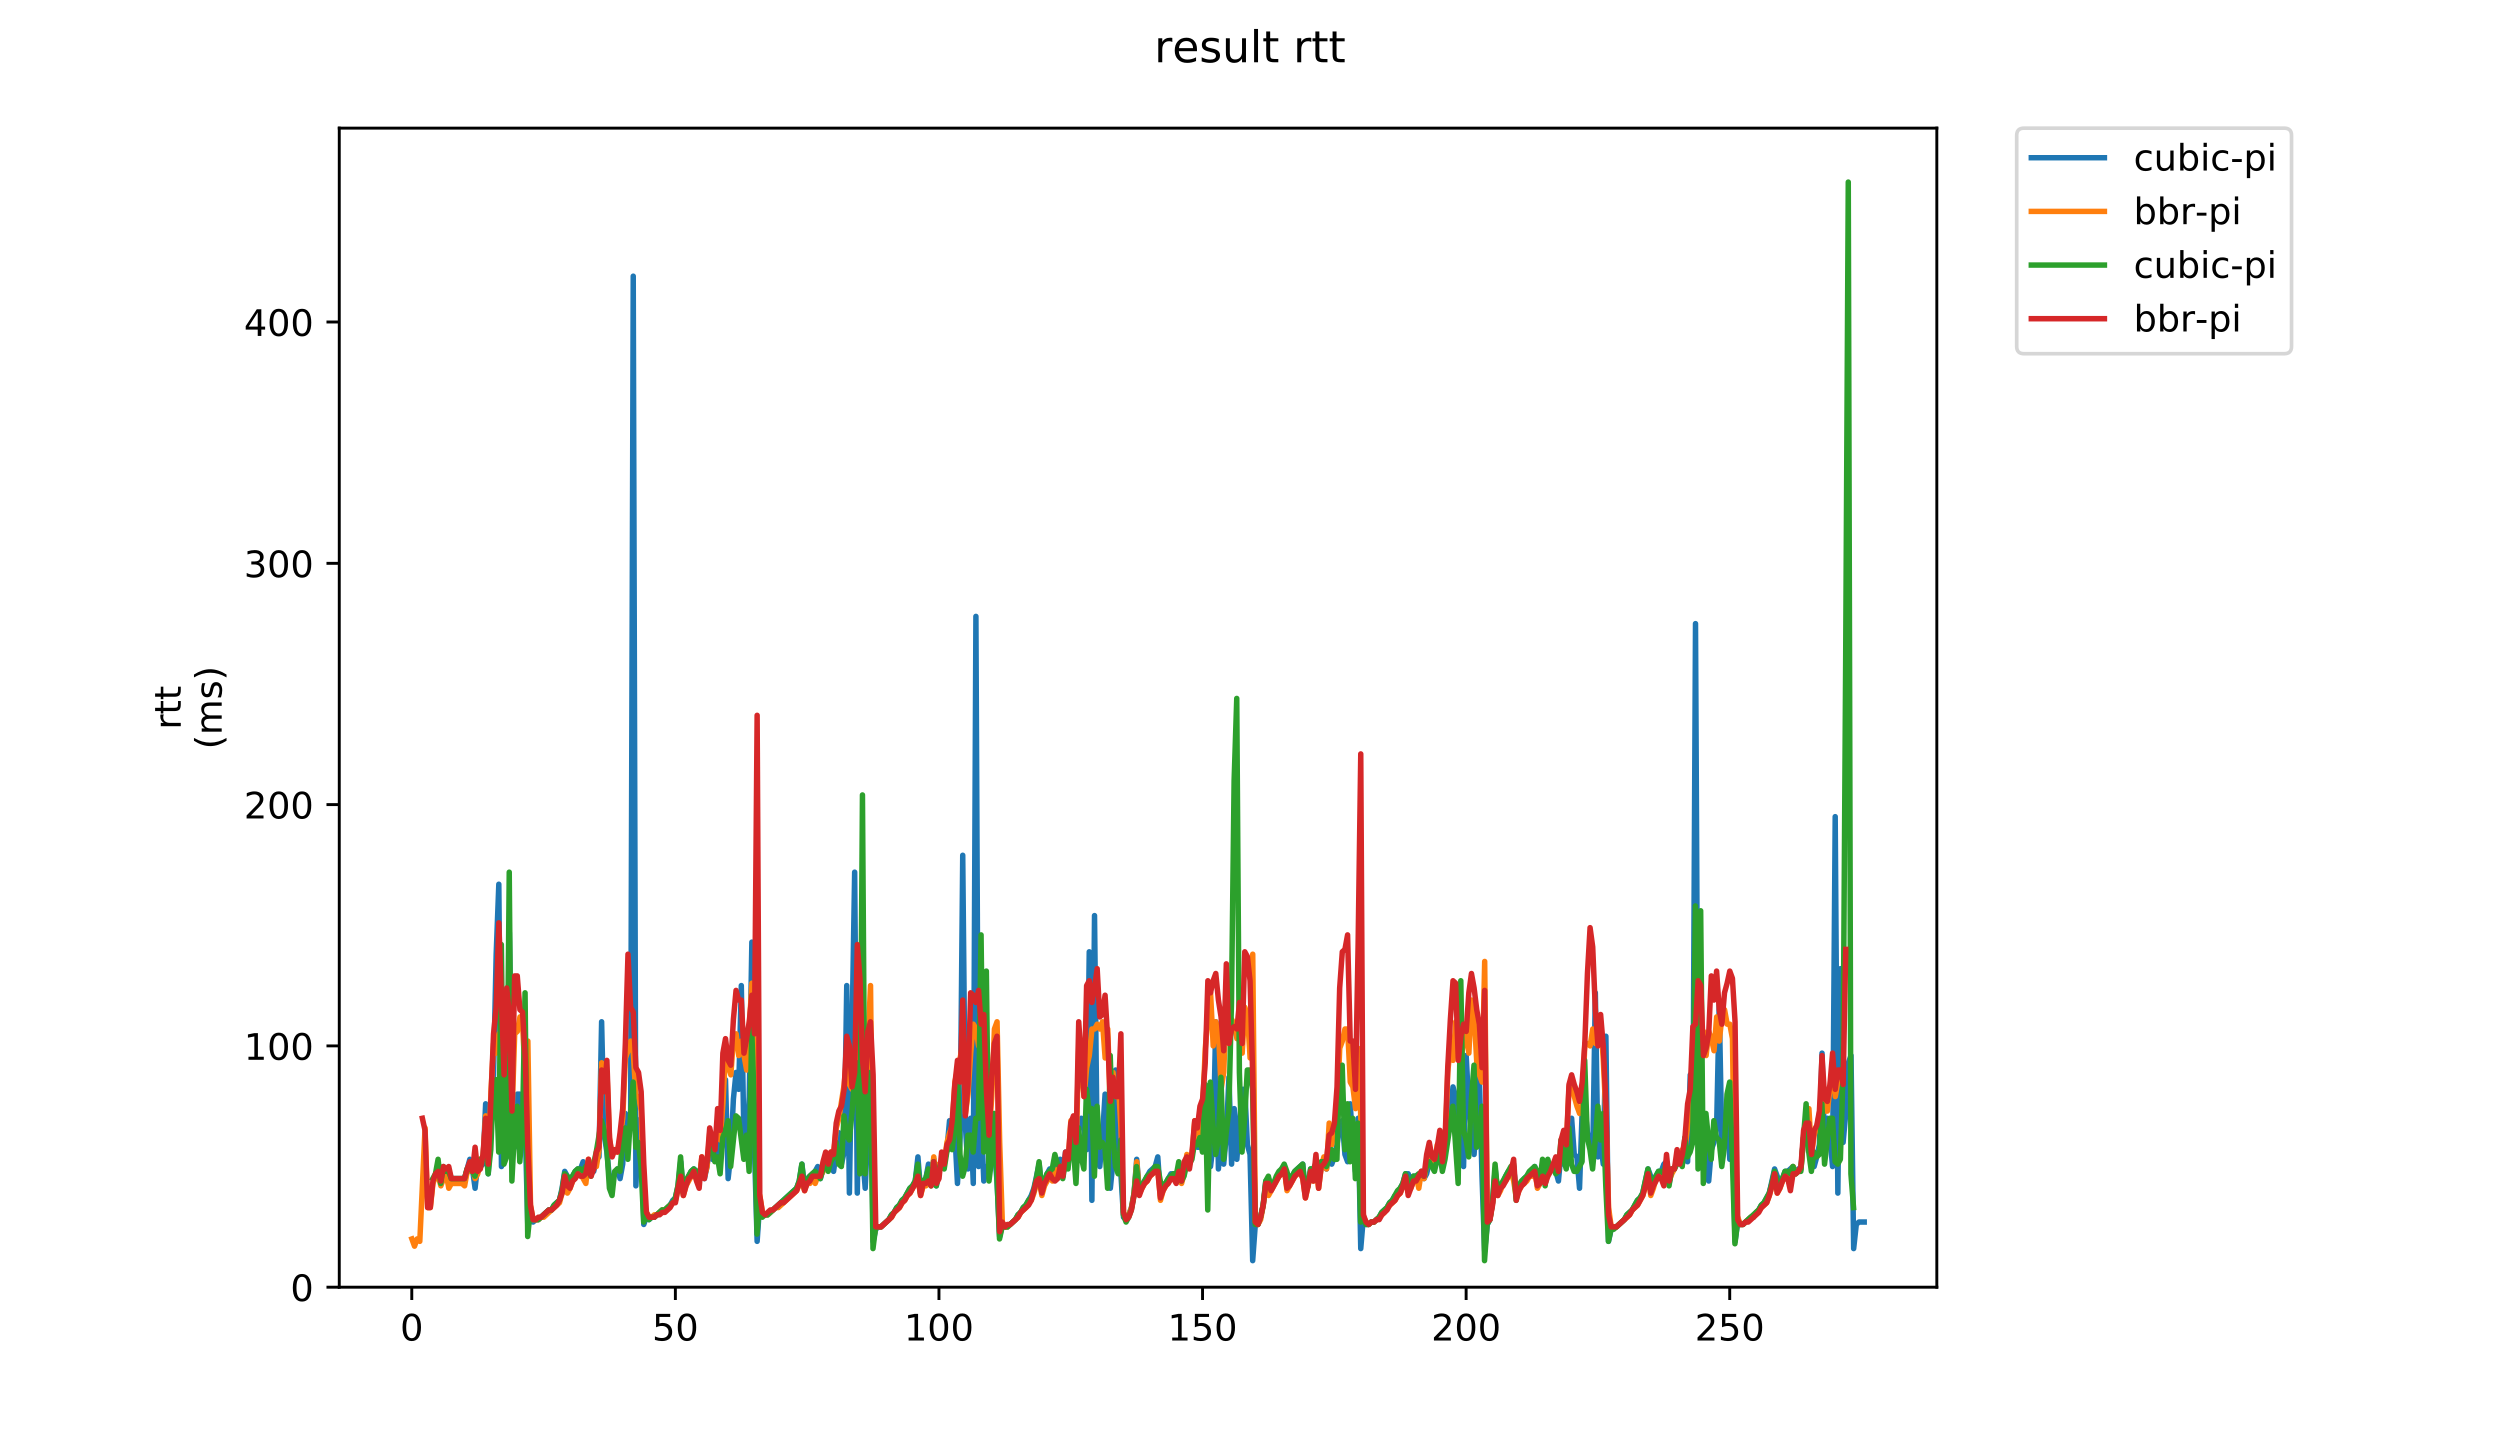 <?xml version="1.0" encoding="utf-8" standalone="no"?>
<!DOCTYPE svg PUBLIC "-//W3C//DTD SVG 1.1//EN"
  "http://www.w3.org/Graphics/SVG/1.1/DTD/svg11.dtd">
<!-- Created with matplotlib (https://matplotlib.org/) -->
<svg height="396pt" version="1.1" viewBox="0 0 684 396" width="684pt" xmlns="http://www.w3.org/2000/svg" xmlns:xlink="http://www.w3.org/1999/xlink">
 <defs>
  <style type="text/css">
*{stroke-linecap:butt;stroke-linejoin:round;}
  </style>
 </defs>
 <g id="figure_1">
  <g id="patch_1">
   <path d="M 0 396 
L 684 396 
L 684 0 
L 0 0 
z
" style="fill:#ffffff;"/>
  </g>
  <g id="axes_1">
   <g id="patch_2">
    <path d="M 92.824 352.174 
L 529.913 352.174 
L 529.913 35.062 
L 92.824 35.062 
z
" style="fill:#ffffff;"/>
   </g>
   <g id="matplotlib.axis_1">
    <g id="xtick_1">
     <g id="line2d_1">
      <defs>
       <path d="M 0 0 
L 0 3.5 
" id="mf448ca1c4f" style="stroke:#000000;stroke-width:0.8;"/>
      </defs>
      <g>
       <use style="stroke:#000000;stroke-width:0.8;" x="112.663" xlink:href="#mf448ca1c4f" y="352.174"/>
      </g>
     </g>
     <g id="text_1">
      <!-- 0 -->
      <defs>
       <path d="M 31.781 66.406 
Q 24.172 66.406 20.328 58.906 
Q 16.5 51.422 16.5 36.375 
Q 16.5 21.391 20.328 13.891 
Q 24.172 6.391 31.781 6.391 
Q 39.453 6.391 43.281 13.891 
Q 47.125 21.391 47.125 36.375 
Q 47.125 51.422 43.281 58.906 
Q 39.453 66.406 31.781 66.406 
z
M 31.781 74.219 
Q 44.047 74.219 50.516 64.516 
Q 56.984 54.828 56.984 36.375 
Q 56.984 17.969 50.516 8.266 
Q 44.047 -1.422 31.781 -1.422 
Q 19.531 -1.422 13.062 8.266 
Q 6.594 17.969 6.594 36.375 
Q 6.594 54.828 13.062 64.516 
Q 19.531 74.219 31.781 74.219 
z
" id="DejaVuSans-48"/>
      </defs>
      <g transform="translate(109.481 366.773)scale(0.1 -0.1)">
       <use xlink:href="#DejaVuSans-48"/>
      </g>
     </g>
    </g>
    <g id="xtick_2">
     <g id="line2d_2">
      <g>
       <use style="stroke:#000000;stroke-width:0.8;" x="184.781" xlink:href="#mf448ca1c4f" y="352.174"/>
      </g>
     </g>
     <g id="text_2">
      <!-- 50 -->
      <defs>
       <path d="M 10.797 72.906 
L 49.516 72.906 
L 49.516 64.594 
L 19.828 64.594 
L 19.828 46.734 
Q 21.969 47.469 24.109 47.828 
Q 26.266 48.188 28.422 48.188 
Q 40.625 48.188 47.75 41.5 
Q 54.891 34.812 54.891 23.391 
Q 54.891 11.625 47.562 5.094 
Q 40.234 -1.422 26.906 -1.422 
Q 22.312 -1.422 17.547 -0.641 
Q 12.797 0.141 7.719 1.703 
L 7.719 11.625 
Q 12.109 9.234 16.797 8.062 
Q 21.484 6.891 26.703 6.891 
Q 35.156 6.891 40.078 11.328 
Q 45.016 15.766 45.016 23.391 
Q 45.016 31 40.078 35.438 
Q 35.156 39.891 26.703 39.891 
Q 22.75 39.891 18.812 39.016 
Q 14.891 38.141 10.797 36.281 
z
" id="DejaVuSans-53"/>
      </defs>
      <g transform="translate(178.418 366.773)scale(0.1 -0.1)">
       <use xlink:href="#DejaVuSans-53"/>
       <use x="63.623" xlink:href="#DejaVuSans-48"/>
      </g>
     </g>
    </g>
    <g id="xtick_3">
     <g id="line2d_3">
      <g>
       <use style="stroke:#000000;stroke-width:0.8;" x="256.899" xlink:href="#mf448ca1c4f" y="352.174"/>
      </g>
     </g>
     <g id="text_3">
      <!-- 100 -->
      <defs>
       <path d="M 12.406 8.297 
L 28.516 8.297 
L 28.516 63.922 
L 10.984 60.406 
L 10.984 69.391 
L 28.422 72.906 
L 38.281 72.906 
L 38.281 8.297 
L 54.391 8.297 
L 54.391 0 
L 12.406 0 
z
" id="DejaVuSans-49"/>
      </defs>
      <g transform="translate(247.355 366.773)scale(0.1 -0.1)">
       <use xlink:href="#DejaVuSans-49"/>
       <use x="63.623" xlink:href="#DejaVuSans-48"/>
       <use x="127.246" xlink:href="#DejaVuSans-48"/>
      </g>
     </g>
    </g>
    <g id="xtick_4">
     <g id="line2d_4">
      <g>
       <use style="stroke:#000000;stroke-width:0.8;" x="329.016" xlink:href="#mf448ca1c4f" y="352.174"/>
      </g>
     </g>
     <g id="text_4">
      <!-- 150 -->
      <g transform="translate(319.473 366.773)scale(0.1 -0.1)">
       <use xlink:href="#DejaVuSans-49"/>
       <use x="63.623" xlink:href="#DejaVuSans-53"/>
       <use x="127.246" xlink:href="#DejaVuSans-48"/>
      </g>
     </g>
    </g>
    <g id="xtick_5">
     <g id="line2d_5">
      <g>
       <use style="stroke:#000000;stroke-width:0.8;" x="401.134" xlink:href="#mf448ca1c4f" y="352.174"/>
      </g>
     </g>
     <g id="text_5">
      <!-- 200 -->
      <defs>
       <path d="M 19.188 8.297 
L 53.609 8.297 
L 53.609 0 
L 7.328 0 
L 7.328 8.297 
Q 12.938 14.109 22.625 23.891 
Q 32.328 33.688 34.812 36.531 
Q 39.547 41.844 41.422 45.531 
Q 43.312 49.219 43.312 52.781 
Q 43.312 58.594 39.234 62.25 
Q 35.156 65.922 28.609 65.922 
Q 23.969 65.922 18.812 64.312 
Q 13.672 62.703 7.812 59.422 
L 7.812 69.391 
Q 13.766 71.781 18.938 73 
Q 24.125 74.219 28.422 74.219 
Q 39.75 74.219 46.484 68.547 
Q 53.219 62.891 53.219 53.422 
Q 53.219 48.922 51.531 44.891 
Q 49.859 40.875 45.406 35.406 
Q 44.188 33.984 37.641 27.219 
Q 31.109 20.453 19.188 8.297 
z
" id="DejaVuSans-50"/>
      </defs>
      <g transform="translate(391.591 366.773)scale(0.1 -0.1)">
       <use xlink:href="#DejaVuSans-50"/>
       <use x="63.623" xlink:href="#DejaVuSans-48"/>
       <use x="127.246" xlink:href="#DejaVuSans-48"/>
      </g>
     </g>
    </g>
    <g id="xtick_6">
     <g id="line2d_6">
      <g>
       <use style="stroke:#000000;stroke-width:0.8;" x="473.252" xlink:href="#mf448ca1c4f" y="352.174"/>
      </g>
     </g>
     <g id="text_6">
      <!-- 250 -->
      <g transform="translate(463.708 366.773)scale(0.1 -0.1)">
       <use xlink:href="#DejaVuSans-50"/>
       <use x="63.623" xlink:href="#DejaVuSans-53"/>
       <use x="127.246" xlink:href="#DejaVuSans-48"/>
      </g>
     </g>
    </g>
   </g>
   <g id="matplotlib.axis_2">
    <g id="ytick_1">
     <g id="line2d_7">
      <defs>
       <path d="M 0 0 
L -3.5 0 
" id="m64063b4cfb" style="stroke:#000000;stroke-width:0.8;"/>
      </defs>
      <g>
       <use style="stroke:#000000;stroke-width:0.8;" x="92.824" xlink:href="#m64063b4cfb" y="352.174"/>
      </g>
     </g>
     <g id="text_7">
      <!-- 0 -->
      <g transform="translate(79.461 355.973)scale(0.1 -0.1)">
       <use xlink:href="#DejaVuSans-48"/>
      </g>
     </g>
    </g>
    <g id="ytick_2">
     <g id="line2d_8">
      <g>
       <use style="stroke:#000000;stroke-width:0.8;" x="92.824" xlink:href="#m64063b4cfb" y="286.157"/>
      </g>
     </g>
     <g id="text_8">
      <!-- 100 -->
      <g transform="translate(66.736 289.957)scale(0.1 -0.1)">
       <use xlink:href="#DejaVuSans-49"/>
       <use x="63.623" xlink:href="#DejaVuSans-48"/>
       <use x="127.246" xlink:href="#DejaVuSans-48"/>
      </g>
     </g>
    </g>
    <g id="ytick_3">
     <g id="line2d_9">
      <g>
       <use style="stroke:#000000;stroke-width:0.8;" x="92.824" xlink:href="#m64063b4cfb" y="220.141"/>
      </g>
     </g>
     <g id="text_9">
      <!-- 200 -->
      <g transform="translate(66.736 223.94)scale(0.1 -0.1)">
       <use xlink:href="#DejaVuSans-50"/>
       <use x="63.623" xlink:href="#DejaVuSans-48"/>
       <use x="127.246" xlink:href="#DejaVuSans-48"/>
      </g>
     </g>
    </g>
    <g id="ytick_4">
     <g id="line2d_10">
      <g>
       <use style="stroke:#000000;stroke-width:0.8;" x="92.824" xlink:href="#m64063b4cfb" y="154.124"/>
      </g>
     </g>
     <g id="text_10">
      <!-- 300 -->
      <defs>
       <path d="M 40.578 39.312 
Q 47.656 37.797 51.625 33 
Q 55.609 28.219 55.609 21.188 
Q 55.609 10.406 48.188 4.484 
Q 40.766 -1.422 27.094 -1.422 
Q 22.516 -1.422 17.656 -0.516 
Q 12.797 0.391 7.625 2.203 
L 7.625 11.719 
Q 11.719 9.328 16.594 8.109 
Q 21.484 6.891 26.812 6.891 
Q 36.078 6.891 40.938 10.547 
Q 45.797 14.203 45.797 21.188 
Q 45.797 27.641 41.281 31.266 
Q 36.766 34.906 28.719 34.906 
L 20.219 34.906 
L 20.219 43.016 
L 29.109 43.016 
Q 36.375 43.016 40.234 45.922 
Q 44.094 48.828 44.094 54.297 
Q 44.094 59.906 40.109 62.906 
Q 36.141 65.922 28.719 65.922 
Q 24.656 65.922 20.016 65.031 
Q 15.375 64.156 9.812 62.312 
L 9.812 71.094 
Q 15.438 72.656 20.344 73.438 
Q 25.25 74.219 29.594 74.219 
Q 40.828 74.219 47.359 69.109 
Q 53.906 64.016 53.906 55.328 
Q 53.906 49.266 50.438 45.094 
Q 46.969 40.922 40.578 39.312 
z
" id="DejaVuSans-51"/>
      </defs>
      <g transform="translate(66.736 157.923)scale(0.1 -0.1)">
       <use xlink:href="#DejaVuSans-51"/>
       <use x="63.623" xlink:href="#DejaVuSans-48"/>
       <use x="127.246" xlink:href="#DejaVuSans-48"/>
      </g>
     </g>
    </g>
    <g id="ytick_5">
     <g id="line2d_11">
      <g>
       <use style="stroke:#000000;stroke-width:0.8;" x="92.824" xlink:href="#m64063b4cfb" y="88.107"/>
      </g>
     </g>
     <g id="text_11">
      <!-- 400 -->
      <defs>
       <path d="M 37.797 64.312 
L 12.891 25.391 
L 37.797 25.391 
z
M 35.203 72.906 
L 47.609 72.906 
L 47.609 25.391 
L 58.016 25.391 
L 58.016 17.188 
L 47.609 17.188 
L 47.609 0 
L 37.797 0 
L 37.797 17.188 
L 4.891 17.188 
L 4.891 26.703 
z
" id="DejaVuSans-52"/>
      </defs>
      <g transform="translate(66.736 91.906)scale(0.1 -0.1)">
       <use xlink:href="#DejaVuSans-52"/>
       <use x="63.623" xlink:href="#DejaVuSans-48"/>
       <use x="127.246" xlink:href="#DejaVuSans-48"/>
      </g>
     </g>
    </g>
    <g id="text_12">
     <!-- rtt -->
     <defs>
      <path d="M 41.109 46.297 
Q 39.594 47.172 37.812 47.578 
Q 36.031 48 33.891 48 
Q 26.266 48 22.188 43.047 
Q 18.109 38.094 18.109 28.812 
L 18.109 0 
L 9.078 0 
L 9.078 54.688 
L 18.109 54.688 
L 18.109 46.188 
Q 20.953 51.172 25.484 53.578 
Q 30.031 56 36.531 56 
Q 37.453 56 38.578 55.875 
Q 39.703 55.766 41.062 55.516 
z
" id="DejaVuSans-114"/>
      <path d="M 18.312 70.219 
L 18.312 54.688 
L 36.812 54.688 
L 36.812 47.703 
L 18.312 47.703 
L 18.312 18.016 
Q 18.312 11.328 20.141 9.422 
Q 21.969 7.516 27.594 7.516 
L 36.812 7.516 
L 36.812 0 
L 27.594 0 
Q 17.188 0 13.234 3.875 
Q 9.281 7.766 9.281 18.016 
L 9.281 47.703 
L 2.688 47.703 
L 2.688 54.688 
L 9.281 54.688 
L 9.281 70.219 
z
" id="DejaVuSans-116"/>
     </defs>
     <g transform="translate(49.459 199.594)rotate(-90)scale(0.1 -0.1)">
      <use xlink:href="#DejaVuSans-114"/>
      <use x="41.113" xlink:href="#DejaVuSans-116"/>
      <use x="80.322" xlink:href="#DejaVuSans-116"/>
     </g>
     <!-- (ms) -->
     <defs>
      <path d="M 31 75.875 
Q 24.469 64.656 21.281 53.656 
Q 18.109 42.672 18.109 31.391 
Q 18.109 20.125 21.312 9.062 
Q 24.516 -2 31 -13.188 
L 23.188 -13.188 
Q 15.875 -1.703 12.234 9.375 
Q 8.594 20.453 8.594 31.391 
Q 8.594 42.281 12.203 53.312 
Q 15.828 64.359 23.188 75.875 
z
" id="DejaVuSans-40"/>
      <path d="M 52 44.188 
Q 55.375 50.25 60.062 53.125 
Q 64.75 56 71.094 56 
Q 79.641 56 84.281 50.016 
Q 88.922 44.047 88.922 33.016 
L 88.922 0 
L 79.891 0 
L 79.891 32.719 
Q 79.891 40.578 77.094 44.375 
Q 74.312 48.188 68.609 48.188 
Q 61.625 48.188 57.562 43.547 
Q 53.516 38.922 53.516 30.906 
L 53.516 0 
L 44.484 0 
L 44.484 32.719 
Q 44.484 40.625 41.703 44.406 
Q 38.922 48.188 33.109 48.188 
Q 26.219 48.188 22.156 43.531 
Q 18.109 38.875 18.109 30.906 
L 18.109 0 
L 9.078 0 
L 9.078 54.688 
L 18.109 54.688 
L 18.109 46.188 
Q 21.188 51.219 25.484 53.609 
Q 29.781 56 35.688 56 
Q 41.656 56 45.828 52.969 
Q 50 49.953 52 44.188 
z
" id="DejaVuSans-109"/>
      <path d="M 44.281 53.078 
L 44.281 44.578 
Q 40.484 46.531 36.375 47.5 
Q 32.281 48.484 27.875 48.484 
Q 21.188 48.484 17.844 46.438 
Q 14.5 44.391 14.5 40.281 
Q 14.5 37.156 16.891 35.375 
Q 19.281 33.594 26.516 31.984 
L 29.594 31.297 
Q 39.156 29.25 43.188 25.516 
Q 47.219 21.781 47.219 15.094 
Q 47.219 7.469 41.188 3.016 
Q 35.156 -1.422 24.609 -1.422 
Q 20.219 -1.422 15.453 -0.562 
Q 10.688 0.297 5.422 2 
L 5.422 11.281 
Q 10.406 8.688 15.234 7.391 
Q 20.062 6.109 24.812 6.109 
Q 31.156 6.109 34.562 8.281 
Q 37.984 10.453 37.984 14.406 
Q 37.984 18.062 35.516 20.016 
Q 33.062 21.969 24.703 23.781 
L 21.578 24.516 
Q 13.234 26.266 9.516 29.906 
Q 5.812 33.547 5.812 39.891 
Q 5.812 47.609 11.281 51.797 
Q 16.75 56 26.812 56 
Q 31.781 56 36.172 55.266 
Q 40.578 54.547 44.281 53.078 
z
" id="DejaVuSans-115"/>
      <path d="M 8.016 75.875 
L 15.828 75.875 
Q 23.141 64.359 26.781 53.312 
Q 30.422 42.281 30.422 31.391 
Q 30.422 20.453 26.781 9.375 
Q 23.141 -1.703 15.828 -13.188 
L 8.016 -13.188 
Q 14.5 -2 17.703 9.062 
Q 20.906 20.125 20.906 31.391 
Q 20.906 42.672 17.703 53.656 
Q 14.5 64.656 8.016 75.875 
z
" id="DejaVuSans-41"/>
     </defs>
     <g transform="translate(60.657 204.995)rotate(-90)scale(0.1 -0.1)">
      <use xlink:href="#DejaVuSans-40"/>
      <use x="39.014" xlink:href="#DejaVuSans-109"/>
      <use x="136.426" xlink:href="#DejaVuSans-115"/>
      <use x="188.525" xlink:href="#DejaVuSans-41"/>
     </g>
    </g>
   </g>
   <g id="line2d_12">
    <path clip-path="url(#pe8eaf29fc7)" d="M 121.33 321.146 
L 122.051 319.826 
L 122.772 320.486 
L 123.493 322.467 
L 127.099 322.467 
L 128.542 317.185 
L 129.263 319.826 
L 129.984 325.107 
L 130.705 318.506 
L 131.426 319.166 
L 132.148 318.506 
L 132.869 302.001 
L 133.59 321.146 
L 134.311 305.962 
L 135.032 294.079 
L 135.753 261.071 
L 136.475 241.926 
L 137.196 319.166 
L 137.917 317.185 
L 138.638 314.545 
L 139.359 255.129 
L 140.081 300.681 
L 140.802 313.884 
L 141.523 299.361 
L 142.244 299.361 
L 142.965 310.584 
L 143.686 307.943 
L 144.408 335.67 
L 145.129 332.369 
L 145.85 334.35 
L 146.571 333.689 
L 147.292 333.689 
L 150.177 331.049 
L 150.898 331.049 
L 151.619 329.728 
L 153.062 328.408 
L 153.783 325.107 
L 154.504 320.486 
L 155.225 321.806 
L 155.946 323.787 
L 156.668 321.806 
L 157.389 320.486 
L 158.11 319.826 
L 158.831 319.826 
L 159.552 317.845 
L 160.274 319.826 
L 160.995 317.845 
L 161.716 319.826 
L 162.437 320.486 
L 163.158 317.185 
L 163.879 316.525 
L 164.601 279.556 
L 165.322 310.584 
L 166.043 315.205 
L 166.764 322.467 
L 167.485 322.467 
L 168.928 319.826 
L 169.649 322.467 
L 170.37 318.506 
L 171.091 304.642 
L 171.812 307.943 
L 172.534 307.943 
L 173.255 75.564 
L 173.976 324.447 
L 174.697 307.943 
L 175.418 305.962 
L 176.139 335.01 
L 176.861 333.029 
L 177.582 333.689 
L 178.303 333.029 
L 179.024 333.029 
L 181.188 331.049 
L 181.909 331.049 
L 183.351 329.728 
L 184.072 328.408 
L 184.794 327.748 
L 185.515 324.447 
L 186.236 317.845 
L 186.957 325.767 
L 187.678 323.127 
L 189.121 320.486 
L 189.842 319.826 
L 190.563 320.486 
L 191.284 321.806 
L 192.005 317.845 
L 192.727 322.467 
L 193.448 319.166 
L 194.169 311.904 
L 194.89 317.185 
L 195.611 316.525 
L 196.332 311.904 
L 197.054 315.865 
L 197.775 311.904 
L 198.496 295.4 
L 199.217 322.467 
L 199.938 315.865 
L 200.66 300.681 
L 201.381 293.419 
L 202.102 298.04 
L 202.823 269.653 
L 203.544 311.904 
L 204.265 315.865 
L 204.987 300.021 
L 205.708 257.77 
L 206.429 314.545 
L 207.15 339.631 
L 207.871 329.068 
L 208.593 332.369 
L 210.035 332.369 
L 217.968 325.107 
L 218.689 323.127 
L 219.41 318.506 
L 220.131 325.107 
L 220.853 322.467 
L 223.016 320.486 
L 223.737 319.166 
L 224.458 322.467 
L 225.18 319.826 
L 225.901 318.506 
L 226.622 319.826 
L 227.343 315.865 
L 228.064 320.486 
L 229.507 309.923 
L 230.228 318.506 
L 230.949 315.205 
L 231.67 269.653 
L 232.391 326.428 
L 233.834 238.625 
L 234.555 326.428 
L 235.276 277.575 
L 235.997 315.865 
L 236.718 325.107 
L 237.44 308.603 
L 238.161 282.857 
L 238.882 339.631 
L 239.603 336.33 
L 240.324 335.67 
L 241.046 335.67 
L 243.209 333.689 
L 243.93 332.369 
L 244.651 331.709 
L 245.373 330.389 
L 246.094 329.728 
L 246.815 328.408 
L 247.536 327.748 
L 248.979 325.107 
L 249.7 324.447 
L 250.421 323.127 
L 251.142 316.525 
L 251.863 325.767 
L 252.584 323.127 
L 253.306 322.467 
L 254.027 318.506 
L 254.748 323.787 
L 255.469 317.185 
L 256.19 324.447 
L 256.911 320.486 
L 257.633 318.506 
L 258.354 317.845 
L 259.075 314.545 
L 259.796 306.623 
L 260.517 311.244 
L 261.239 309.923 
L 261.96 323.787 
L 262.681 311.244 
L 263.402 234.004 
L 264.123 307.943 
L 264.844 319.826 
L 265.566 305.962 
L 266.287 323.787 
L 267.008 168.647 
L 267.729 319.166 
L 268.45 305.962 
L 269.172 323.127 
L 269.893 319.166 
L 270.614 319.826 
L 271.335 315.205 
L 272.056 313.884 
L 272.777 323.127 
L 273.499 338.311 
L 274.22 335.01 
L 274.941 335.67 
L 275.662 335.67 
L 277.826 333.689 
L 278.547 332.369 
L 279.268 331.709 
L 279.989 330.389 
L 280.71 329.728 
L 282.153 327.088 
L 282.874 325.107 
L 284.316 318.506 
L 285.037 325.767 
L 285.759 323.127 
L 286.48 321.146 
L 287.201 319.826 
L 287.922 319.826 
L 288.643 321.806 
L 289.365 317.845 
L 290.086 317.185 
L 290.807 321.806 
L 291.528 315.205 
L 292.249 318.506 
L 292.97 312.564 
L 293.692 311.904 
L 294.413 317.185 
L 295.134 306.623 
L 295.855 305.962 
L 296.576 309.263 
L 297.298 314.545 
L 298.019 260.411 
L 298.74 328.408 
L 299.461 250.508 
L 300.182 313.884 
L 300.903 319.166 
L 301.625 311.244 
L 302.346 299.361 
L 303.788 325.107 
L 304.509 317.845 
L 305.23 292.759 
L 305.952 315.865 
L 306.673 321.146 
L 307.394 333.029 
L 308.115 333.689 
L 308.836 332.369 
L 309.558 330.389 
L 310.279 326.428 
L 311 317.185 
L 311.721 325.767 
L 314.606 320.486 
L 316.048 319.166 
L 316.769 316.525 
L 317.491 327.088 
L 318.212 324.447 
L 318.933 323.787 
L 320.375 321.146 
L 321.818 321.146 
L 322.539 319.826 
L 323.26 320.486 
L 323.981 319.166 
L 324.702 319.166 
L 325.423 317.185 
L 326.145 315.865 
L 326.866 309.923 
L 327.587 313.884 
L 328.308 313.884 
L 329.029 305.302 
L 329.751 310.584 
L 330.472 300.681 
L 331.193 319.166 
L 331.914 313.224 
L 332.635 279.556 
L 333.356 319.826 
L 334.078 310.584 
L 334.799 318.506 
L 335.52 310.584 
L 336.241 294.74 
L 336.962 318.506 
L 337.684 303.322 
L 338.405 317.185 
L 339.847 298.04 
L 340.568 298.04 
L 341.289 313.224 
L 342.011 315.865 
L 342.732 344.912 
L 343.453 335.01 
L 344.174 335.01 
L 344.895 333.029 
L 345.617 329.728 
L 346.338 323.127 
L 347.059 322.467 
L 347.78 325.107 
L 350.665 319.826 
L 351.386 319.166 
L 352.107 324.447 
L 354.271 320.486 
L 356.434 318.506 
L 357.155 326.428 
L 357.877 324.447 
L 358.598 319.826 
L 359.319 322.467 
L 360.04 317.845 
L 360.761 323.127 
L 361.482 319.166 
L 362.204 317.185 
L 362.925 319.826 
L 363.646 314.545 
L 364.367 318.506 
L 365.088 316.525 
L 365.81 313.224 
L 366.531 307.943 
L 367.252 306.623 
L 367.973 315.865 
L 368.694 317.845 
L 369.415 302.001 
L 370.137 313.224 
L 370.858 320.486 
L 371.579 305.962 
L 372.3 341.611 
L 373.021 333.029 
L 373.742 335.01 
L 374.464 335.01 
L 375.185 334.35 
L 375.906 334.35 
L 377.348 333.029 
L 378.07 331.709 
L 379.512 330.389 
L 380.233 329.068 
L 380.954 328.408 
L 381.675 327.088 
L 382.397 326.428 
L 383.839 323.787 
L 384.56 321.146 
L 385.281 321.146 
L 386.003 323.787 
L 386.724 321.806 
L 387.445 321.806 
L 388.166 322.467 
L 388.887 320.486 
L 389.608 322.467 
L 390.33 321.146 
L 391.051 317.845 
L 391.772 319.166 
L 392.493 319.166 
L 393.214 315.205 
L 394.657 319.166 
L 395.378 315.865 
L 396.099 303.982 
L 396.82 304.642 
L 397.541 297.38 
L 398.263 300.021 
L 398.984 315.865 
L 399.705 303.982 
L 400.426 319.166 
L 401.147 288.798 
L 401.868 302.662 
L 403.311 315.865 
L 404.032 303.982 
L 404.753 294.74 
L 405.474 321.806 
L 406.196 342.272 
L 406.917 335.01 
L 407.638 333.689 
L 408.359 329.068 
L 409.08 319.826 
L 409.801 326.428 
L 411.244 323.787 
L 411.965 321.806 
L 412.686 320.486 
L 414.128 319.166 
L 414.85 327.088 
L 415.571 325.107 
L 417.013 322.467 
L 419.177 320.486 
L 419.898 319.166 
L 420.619 323.127 
L 421.34 323.127 
L 422.061 319.166 
L 422.783 323.787 
L 423.504 318.506 
L 424.225 319.826 
L 424.946 319.826 
L 425.667 320.486 
L 426.389 323.127 
L 427.11 315.205 
L 427.831 318.506 
L 428.552 312.564 
L 429.273 313.224 
L 429.994 305.962 
L 430.716 315.865 
L 431.437 316.525 
L 432.158 325.107 
L 432.879 303.982 
L 433.6 302.662 
L 434.322 309.923 
L 435.764 316.525 
L 436.485 271.634 
L 437.206 316.525 
L 437.927 312.564 
L 438.649 318.506 
L 439.37 283.517 
L 440.091 339.631 
L 440.812 336.33 
L 441.533 335.67 
L 442.254 335.67 
L 444.418 333.689 
L 445.139 332.369 
L 446.582 331.049 
L 448.024 328.408 
L 448.745 327.748 
L 449.466 326.428 
L 450.909 319.826 
L 452.351 323.787 
L 453.072 321.806 
L 453.793 320.486 
L 454.515 320.486 
L 455.236 318.506 
L 455.957 317.845 
L 456.678 323.787 
L 457.399 319.826 
L 458.12 319.826 
L 458.842 317.845 
L 459.563 316.525 
L 460.284 318.506 
L 461.005 315.205 
L 461.726 317.845 
L 462.447 294.079 
L 463.169 312.564 
L 463.89 170.628 
L 464.611 312.564 
L 465.332 307.943 
L 466.053 311.244 
L 466.775 306.623 
L 467.496 323.127 
L 468.217 314.545 
L 468.938 312.564 
L 469.659 308.603 
L 470.38 274.935 
L 471.102 313.224 
L 471.823 311.244 
L 472.544 303.322 
L 473.265 317.185 
L 473.986 306.623 
L 474.708 339.631 
L 475.429 334.35 
L 476.15 335.01 
L 476.871 335.01 
L 479.035 333.029 
L 479.756 333.029 
L 480.477 331.709 
L 481.198 331.049 
L 481.919 329.728 
L 482.64 329.068 
L 484.083 326.428 
L 485.525 319.826 
L 486.246 321.806 
L 486.968 324.447 
L 488.41 320.486 
L 489.131 320.486 
L 490.573 319.166 
L 491.295 321.146 
L 492.016 319.826 
L 492.737 319.826 
L 493.458 311.244 
L 494.179 310.584 
L 494.901 313.884 
L 495.622 318.506 
L 496.343 319.166 
L 497.064 316.525 
L 497.785 313.224 
L 498.506 288.138 
L 499.228 315.205 
L 499.949 305.962 
L 500.67 311.244 
L 501.391 319.166 
L 502.112 223.441 
L 502.833 326.428 
L 503.555 265.032 
L 504.276 312.564 
L 504.997 304.642 
L 505.718 290.779 
L 506.439 288.798 
L 507.161 341.611 
L 507.882 335.01 
L 508.603 334.35 
L 510.045 334.35 
L 510.045 334.35 
" style="fill:none;stroke:#1f77b4;stroke-linecap:square;stroke-width:1.5;"/>
   </g>
   <g id="line2d_13">
    <path clip-path="url(#pe8eaf29fc7)" d="M 112.692 338.971 
L 113.413 340.951 
L 114.134 338.971 
L 114.855 339.631 
L 116.297 308.603 
L 117.019 330.389 
L 117.74 330.389 
L 118.461 323.787 
L 119.182 321.806 
L 119.903 321.806 
L 120.625 324.447 
L 121.346 322.467 
L 122.067 321.146 
L 122.788 325.107 
L 123.509 323.787 
L 126.394 323.787 
L 127.115 324.447 
L 127.836 320.486 
L 128.558 320.486 
L 129.279 319.826 
L 130 322.467 
L 130.721 321.146 
L 131.442 317.185 
L 132.163 316.525 
L 132.885 305.302 
L 133.606 319.166 
L 134.327 298.701 
L 135.048 285.497 
L 135.769 288.138 
L 136.49 282.857 
L 137.212 288.798 
L 137.933 300.681 
L 138.654 279.556 
L 140.096 304.642 
L 140.818 282.857 
L 141.539 282.196 
L 142.26 278.235 
L 142.981 280.216 
L 143.702 294.74 
L 144.423 284.837 
L 145.145 329.728 
L 145.866 333.689 
L 147.308 333.689 
L 148.029 333.029 
L 148.751 333.029 
L 153.078 329.068 
L 153.799 326.428 
L 154.52 321.806 
L 155.241 326.428 
L 155.962 325.107 
L 156.684 323.127 
L 157.405 321.806 
L 158.126 321.146 
L 158.847 321.146 
L 160.289 323.787 
L 161.011 317.185 
L 161.732 319.166 
L 163.174 319.166 
L 163.895 314.545 
L 164.616 290.779 
L 165.338 297.38 
L 166.059 293.419 
L 166.78 311.904 
L 167.501 315.865 
L 168.222 314.545 
L 168.944 315.205 
L 169.665 311.244 
L 170.386 305.962 
L 171.107 289.458 
L 171.828 287.478 
L 172.549 284.837 
L 173.271 288.138 
L 173.992 300.021 
L 174.713 300.021 
L 175.434 303.982 
L 176.155 333.689 
L 176.877 331.709 
L 177.598 333.029 
L 178.319 333.029 
L 179.04 332.369 
L 179.761 332.369 
L 181.204 331.049 
L 181.925 331.049 
L 184.809 328.408 
L 185.531 325.107 
L 186.252 319.166 
L 186.973 327.088 
L 187.694 324.447 
L 189.137 321.806 
L 189.858 321.146 
L 190.579 321.806 
L 191.3 323.127 
L 192.021 316.525 
L 192.742 321.806 
L 193.464 319.166 
L 194.185 309.923 
L 194.906 313.224 
L 195.627 312.564 
L 196.348 307.943 
L 197.07 311.904 
L 197.791 302.001 
L 198.512 287.478 
L 199.233 291.439 
L 199.954 294.079 
L 200.675 284.177 
L 201.397 282.857 
L 202.118 288.798 
L 202.839 284.837 
L 204.281 292.759 
L 205.724 268.993 
L 206.445 287.478 
L 207.166 333.689 
L 207.887 327.088 
L 208.608 331.709 
L 209.33 332.369 
L 210.051 332.369 
L 212.214 330.389 
L 212.935 330.389 
L 217.984 325.767 
L 218.705 323.787 
L 219.426 323.787 
L 220.147 325.767 
L 220.868 323.127 
L 221.59 323.787 
L 222.311 321.146 
L 223.032 323.787 
L 223.753 321.806 
L 224.474 321.806 
L 225.195 320.486 
L 225.917 316.525 
L 226.638 319.166 
L 227.359 315.205 
L 228.08 315.865 
L 228.801 308.603 
L 229.523 305.962 
L 230.965 296.72 
L 231.686 288.798 
L 232.407 296.72 
L 233.128 298.04 
L 233.85 295.4 
L 234.571 280.216 
L 235.292 278.896 
L 236.734 290.118 
L 237.456 285.497 
L 238.177 269.653 
L 238.898 338.971 
L 239.619 335.67 
L 241.061 335.67 
L 243.946 333.029 
L 244.667 331.709 
L 246.11 330.389 
L 246.831 329.068 
L 247.552 328.408 
L 248.273 327.088 
L 248.994 326.428 
L 251.158 322.467 
L 251.879 327.088 
L 252.6 324.447 
L 253.321 324.447 
L 254.043 323.127 
L 254.764 323.787 
L 255.485 316.525 
L 256.206 323.787 
L 256.927 318.506 
L 257.649 317.845 
L 258.37 317.845 
L 259.091 312.564 
L 259.812 309.923 
L 260.533 307.943 
L 261.254 296.06 
L 262.697 289.458 
L 263.418 285.497 
L 264.139 304.642 
L 264.86 299.361 
L 265.582 288.138 
L 266.303 280.216 
L 267.024 281.536 
L 267.745 286.157 
L 268.466 283.517 
L 269.187 278.235 
L 269.909 297.38 
L 270.63 310.584 
L 271.351 300.021 
L 272.072 281.536 
L 272.793 279.556 
L 273.514 312.564 
L 274.236 334.35 
L 274.957 335.67 
L 275.678 335.67 
L 278.563 333.029 
L 279.284 331.709 
L 280.726 330.389 
L 281.447 329.068 
L 282.169 328.408 
L 282.89 326.428 
L 283.611 323.787 
L 284.332 323.127 
L 285.053 327.088 
L 285.775 324.447 
L 287.217 321.806 
L 287.938 323.127 
L 288.659 320.486 
L 290.102 319.166 
L 290.823 320.486 
L 291.544 317.185 
L 292.265 317.845 
L 292.986 306.623 
L 293.707 307.943 
L 294.429 314.545 
L 295.15 286.157 
L 295.871 292.099 
L 296.592 300.021 
L 297.313 292.099 
L 298.035 288.798 
L 298.756 281.536 
L 299.477 281.536 
L 300.198 280.216 
L 300.919 281.536 
L 301.64 279.556 
L 302.362 289.458 
L 303.083 281.536 
L 303.804 303.982 
L 304.525 293.419 
L 305.246 300.021 
L 305.968 296.06 
L 306.689 308.603 
L 307.41 332.369 
L 308.131 333.029 
L 308.852 332.369 
L 309.573 330.389 
L 310.295 326.428 
L 311.016 317.845 
L 311.737 326.428 
L 313.179 323.787 
L 313.9 323.127 
L 314.622 321.806 
L 316.785 319.826 
L 317.506 328.408 
L 318.228 325.767 
L 319.67 323.127 
L 321.112 321.806 
L 321.833 322.467 
L 322.555 320.486 
L 323.276 323.787 
L 323.997 321.146 
L 324.718 315.865 
L 325.439 317.185 
L 326.161 315.865 
L 326.882 306.623 
L 327.603 311.904 
L 328.324 308.603 
L 329.045 303.322 
L 329.766 286.818 
L 330.488 278.235 
L 331.209 271.634 
L 331.93 286.157 
L 332.651 279.556 
L 333.372 282.196 
L 334.094 298.04 
L 334.815 293.419 
L 335.536 274.274 
L 336.257 281.536 
L 336.978 278.896 
L 337.699 280.216 
L 338.421 284.177 
L 339.142 276.255 
L 339.863 288.138 
L 340.584 275.595 
L 341.305 277.575 
L 342.026 289.458 
L 342.748 261.071 
L 343.469 334.35 
L 344.19 335.01 
L 344.911 333.689 
L 345.632 329.728 
L 346.354 323.787 
L 347.075 327.088 
L 349.959 321.806 
L 350.681 321.146 
L 351.402 319.826 
L 352.123 325.767 
L 354.287 321.806 
L 355.729 320.486 
L 356.45 322.467 
L 357.171 327.748 
L 357.892 324.447 
L 358.614 320.486 
L 359.335 323.127 
L 360.056 319.826 
L 360.777 325.107 
L 361.498 319.166 
L 362.219 316.525 
L 362.941 319.826 
L 363.662 307.283 
L 364.383 313.224 
L 365.104 308.603 
L 365.825 305.302 
L 366.547 286.818 
L 367.268 284.837 
L 367.989 281.536 
L 368.71 281.536 
L 369.431 296.06 
L 370.152 297.38 
L 370.874 303.322 
L 371.595 286.818 
L 372.316 305.962 
L 373.037 333.029 
L 373.758 334.35 
L 374.48 335.01 
L 375.201 334.35 
L 375.922 334.35 
L 378.807 331.709 
L 379.528 330.389 
L 381.691 328.408 
L 382.412 327.088 
L 383.134 326.428 
L 383.855 324.447 
L 384.576 321.806 
L 385.297 325.107 
L 386.018 325.107 
L 386.74 323.127 
L 387.461 321.806 
L 388.182 325.107 
L 388.903 320.486 
L 389.624 322.467 
L 390.345 318.506 
L 391.067 317.185 
L 391.788 319.166 
L 392.509 318.506 
L 393.23 313.224 
L 393.951 312.564 
L 394.673 317.185 
L 395.394 313.884 
L 396.115 293.419 
L 396.836 285.497 
L 397.557 290.118 
L 398.278 279.556 
L 399.721 290.779 
L 400.442 284.177 
L 401.163 282.857 
L 401.884 288.138 
L 402.605 273.614 
L 403.327 277.575 
L 404.048 290.779 
L 404.769 294.079 
L 405.49 296.06 
L 406.211 263.051 
L 406.933 334.35 
L 407.654 333.689 
L 408.375 329.068 
L 409.096 323.127 
L 409.817 327.088 
L 410.538 325.767 
L 411.26 323.787 
L 411.981 323.127 
L 413.423 320.486 
L 414.144 323.127 
L 414.866 327.748 
L 415.587 325.767 
L 416.308 324.447 
L 417.75 323.127 
L 418.471 321.806 
L 419.193 321.806 
L 419.914 319.826 
L 420.635 325.107 
L 421.356 323.787 
L 422.077 318.506 
L 422.799 323.787 
L 423.52 319.826 
L 424.241 319.826 
L 424.962 318.506 
L 425.683 318.506 
L 426.404 319.166 
L 427.847 309.923 
L 428.568 313.224 
L 429.289 297.38 
L 430.01 296.06 
L 430.731 300.021 
L 431.453 302.662 
L 432.174 304.642 
L 432.895 302.662 
L 433.616 285.497 
L 434.337 285.497 
L 435.059 286.157 
L 435.78 281.536 
L 436.501 285.497 
L 437.222 278.235 
L 437.943 279.556 
L 438.664 290.118 
L 439.386 305.302 
L 440.107 330.389 
L 440.828 335.67 
L 442.27 335.67 
L 445.876 332.369 
L 446.597 331.049 
L 448.04 329.728 
L 449.482 327.088 
L 450.203 324.447 
L 450.924 321.146 
L 451.646 327.088 
L 452.367 325.107 
L 453.088 322.467 
L 453.809 321.806 
L 454.53 322.467 
L 455.252 320.486 
L 455.973 322.467 
L 456.694 323.127 
L 457.415 321.146 
L 458.136 319.826 
L 458.857 317.185 
L 459.579 316.525 
L 460.3 314.545 
L 461.021 314.545 
L 461.742 307.943 
L 462.463 302.662 
L 463.185 293.419 
L 463.906 290.779 
L 464.627 279.556 
L 465.348 282.196 
L 466.069 282.196 
L 466.79 288.798 
L 467.512 282.196 
L 468.233 284.177 
L 468.954 287.478 
L 469.675 278.235 
L 470.396 284.837 
L 471.117 278.235 
L 471.839 276.255 
L 472.56 280.216 
L 473.281 280.216 
L 474.002 284.177 
L 474.723 337.65 
L 475.445 333.029 
L 476.166 335.01 
L 476.887 335.01 
L 479.05 333.029 
L 479.772 333.029 
L 480.493 331.709 
L 483.378 329.068 
L 484.099 327.088 
L 484.82 324.447 
L 485.541 321.146 
L 486.262 326.428 
L 486.983 325.107 
L 487.705 323.127 
L 488.426 321.806 
L 489.147 322.467 
L 489.868 321.146 
L 490.589 319.166 
L 491.31 321.146 
L 492.753 319.826 
L 493.474 311.244 
L 494.195 307.943 
L 494.916 303.322 
L 495.638 315.865 
L 496.359 310.584 
L 497.08 308.603 
L 497.801 304.642 
L 498.522 298.04 
L 499.243 303.982 
L 499.965 303.982 
L 501.407 291.439 
L 502.128 300.021 
L 502.849 296.06 
L 503.571 296.06 
L 503.571 296.06 
" style="fill:none;stroke:#ff7f0e;stroke-linecap:square;stroke-width:1.5;"/>
   </g>
   <g id="line2d_14">
    <path clip-path="url(#pe8eaf29fc7)" d="M 118.415 322.467 
L 119.136 321.146 
L 119.857 317.185 
L 120.578 323.787 
L 121.3 319.166 
L 122.021 320.486 
L 122.742 320.486 
L 123.463 322.467 
L 127.069 322.467 
L 127.79 319.826 
L 128.511 319.826 
L 129.233 320.486 
L 129.954 321.806 
L 130.675 317.845 
L 131.396 317.185 
L 132.117 317.185 
L 132.838 313.224 
L 133.56 321.146 
L 134.281 314.545 
L 135.002 296.72 
L 135.723 295.4 
L 136.444 315.205 
L 137.166 258.43 
L 137.887 318.506 
L 138.608 316.525 
L 139.329 238.625 
L 140.05 323.127 
L 140.771 309.263 
L 141.493 302.662 
L 142.214 317.845 
L 142.935 309.263 
L 143.656 271.634 
L 144.377 338.311 
L 145.098 331.049 
L 145.82 333.689 
L 147.262 333.689 
L 150.147 331.049 
L 150.868 331.049 
L 151.589 329.728 
L 153.031 328.408 
L 153.753 325.767 
L 154.474 321.146 
L 155.195 321.806 
L 155.916 323.787 
L 156.637 321.806 
L 157.359 320.486 
L 158.08 319.826 
L 158.801 319.826 
L 159.522 320.486 
L 160.243 319.166 
L 160.964 318.506 
L 161.686 321.806 
L 163.128 315.205 
L 164.57 306.623 
L 165.291 309.263 
L 166.013 313.884 
L 166.734 325.107 
L 167.455 327.088 
L 168.176 320.486 
L 168.897 319.826 
L 169.619 320.486 
L 170.34 311.904 
L 171.061 308.603 
L 171.782 317.185 
L 172.503 305.302 
L 173.224 296.06 
L 173.946 313.884 
L 174.667 312.564 
L 175.388 319.166 
L 176.109 334.35 
L 176.83 332.369 
L 177.552 333.689 
L 178.273 333.029 
L 178.994 333.029 
L 181.157 331.049 
L 181.879 331.049 
L 184.042 329.068 
L 184.763 327.748 
L 185.485 324.447 
L 186.206 316.525 
L 186.927 326.428 
L 187.648 323.127 
L 189.09 320.486 
L 189.812 319.826 
L 191.254 321.146 
L 192.696 319.826 
L 193.417 317.845 
L 194.139 314.545 
L 194.86 313.224 
L 195.581 317.845 
L 196.302 316.525 
L 197.023 321.146 
L 197.745 311.244 
L 198.466 309.263 
L 199.187 306.623 
L 199.908 319.166 
L 201.35 305.302 
L 202.072 305.962 
L 203.514 317.185 
L 204.235 310.584 
L 204.956 320.486 
L 205.678 281.536 
L 206.399 303.322 
L 207.12 337.65 
L 207.841 329.068 
L 208.562 333.029 
L 209.283 332.369 
L 210.005 332.369 
L 217.938 325.107 
L 218.659 323.127 
L 219.38 318.506 
L 220.101 325.107 
L 220.822 323.127 
L 221.543 321.806 
L 222.986 320.486 
L 223.707 321.146 
L 224.428 322.467 
L 225.149 319.826 
L 225.871 316.525 
L 226.592 320.486 
L 227.313 317.845 
L 228.034 316.525 
L 228.755 312.564 
L 229.476 318.506 
L 230.198 319.166 
L 230.919 305.302 
L 231.64 310.584 
L 232.361 311.904 
L 233.082 304.642 
L 233.803 295.4 
L 234.525 290.779 
L 235.246 321.146 
L 235.967 217.5 
L 236.688 321.146 
L 237.409 295.4 
L 238.131 293.419 
L 238.852 341.611 
L 239.573 335.67 
L 241.015 335.67 
L 243.179 333.689 
L 243.9 332.369 
L 244.621 331.709 
L 245.342 330.389 
L 246.064 329.728 
L 246.785 328.408 
L 247.506 327.748 
L 248.948 325.107 
L 249.669 324.447 
L 250.391 323.127 
L 251.112 318.506 
L 251.833 326.428 
L 252.554 323.127 
L 253.275 322.467 
L 253.996 319.826 
L 254.718 324.447 
L 255.439 317.845 
L 256.16 324.447 
L 256.881 319.826 
L 257.602 317.845 
L 258.324 319.826 
L 259.045 315.205 
L 259.766 313.224 
L 260.487 314.545 
L 261.208 308.603 
L 261.929 293.419 
L 262.651 315.865 
L 263.372 321.806 
L 264.093 319.166 
L 264.814 310.584 
L 265.535 310.584 
L 266.257 315.205 
L 266.978 305.962 
L 267.699 305.962 
L 268.42 255.79 
L 269.141 315.205 
L 269.862 265.692 
L 270.584 323.127 
L 271.305 317.185 
L 272.026 304.642 
L 273.468 338.971 
L 274.19 335.67 
L 275.632 335.67 
L 277.795 333.689 
L 278.517 332.369 
L 279.238 331.709 
L 279.959 330.389 
L 280.68 329.728 
L 281.401 328.408 
L 282.122 327.748 
L 282.844 325.767 
L 283.565 322.467 
L 284.286 317.845 
L 285.007 325.767 
L 285.728 323.127 
L 286.45 321.146 
L 287.892 319.826 
L 288.613 315.865 
L 289.334 318.506 
L 290.055 319.166 
L 290.777 322.467 
L 291.498 317.845 
L 292.219 319.826 
L 292.94 311.244 
L 293.661 313.884 
L 294.383 323.787 
L 295.104 308.603 
L 295.825 316.525 
L 296.546 319.826 
L 297.267 298.04 
L 297.988 303.982 
L 298.71 303.322 
L 299.431 321.806 
L 300.152 302.662 
L 300.873 313.884 
L 301.594 312.564 
L 302.315 313.884 
L 303.037 325.107 
L 303.758 288.798 
L 304.479 310.584 
L 305.2 319.166 
L 305.921 321.146 
L 306.643 311.904 
L 307.364 332.369 
L 308.085 334.35 
L 308.806 333.029 
L 309.527 331.049 
L 310.248 327.088 
L 310.97 319.166 
L 311.691 326.428 
L 312.412 324.447 
L 313.854 321.806 
L 315.297 320.486 
L 316.018 319.166 
L 316.739 319.166 
L 317.46 323.127 
L 318.181 325.107 
L 319.624 322.467 
L 321.066 321.146 
L 321.787 321.806 
L 322.508 317.845 
L 323.23 323.127 
L 323.951 321.806 
L 324.672 318.506 
L 325.393 318.506 
L 326.114 317.185 
L 326.836 312.564 
L 327.557 313.224 
L 328.278 311.244 
L 328.999 315.205 
L 329.72 296.72 
L 330.441 331.049 
L 331.163 296.06 
L 331.884 307.943 
L 332.605 315.865 
L 333.326 311.904 
L 334.047 294.74 
L 334.769 317.185 
L 335.49 309.923 
L 336.211 303.982 
L 336.932 274.274 
L 337.653 213.539 
L 338.374 191.093 
L 339.096 293.419 
L 339.817 315.205 
L 340.538 305.962 
L 341.259 292.759 
L 341.98 292.759 
L 342.701 298.04 
L 343.423 335.01 
L 344.144 335.01 
L 344.865 333.029 
L 345.586 329.728 
L 346.307 323.127 
L 347.029 321.806 
L 347.75 325.107 
L 348.471 323.787 
L 349.192 321.806 
L 349.913 320.486 
L 350.634 319.826 
L 351.356 318.506 
L 352.077 320.486 
L 352.798 323.127 
L 354.24 320.486 
L 356.404 318.506 
L 357.125 326.428 
L 357.846 324.447 
L 358.567 319.826 
L 359.289 319.826 
L 360.01 318.506 
L 360.731 323.127 
L 361.452 317.845 
L 362.173 317.845 
L 362.895 319.166 
L 363.616 317.185 
L 364.337 314.545 
L 365.058 317.185 
L 365.779 317.185 
L 366.5 293.419 
L 367.222 291.439 
L 367.943 314.545 
L 368.664 302.001 
L 369.385 317.845 
L 370.106 305.962 
L 370.827 322.467 
L 371.549 307.283 
L 372.27 334.35 
L 372.991 333.689 
L 373.712 335.01 
L 374.433 335.01 
L 375.155 334.35 
L 375.876 334.35 
L 377.318 333.029 
L 378.039 331.709 
L 379.482 330.389 
L 380.203 329.068 
L 380.924 328.408 
L 382.366 325.767 
L 383.088 325.107 
L 383.809 323.787 
L 384.53 321.146 
L 385.251 323.127 
L 385.972 324.447 
L 386.693 321.806 
L 387.415 321.806 
L 388.136 321.146 
L 388.857 321.146 
L 389.578 321.806 
L 390.299 319.166 
L 391.02 317.845 
L 392.463 320.486 
L 393.184 317.185 
L 393.905 315.205 
L 394.626 320.486 
L 395.348 317.185 
L 397.511 302.662 
L 398.953 323.787 
L 399.675 268.333 
L 400.396 309.263 
L 401.117 311.904 
L 401.838 316.525 
L 402.559 300.681 
L 403.281 291.439 
L 404.002 313.884 
L 404.723 312.564 
L 405.444 302.662 
L 406.165 344.912 
L 406.886 335.01 
L 407.608 333.689 
L 408.329 329.068 
L 409.05 318.506 
L 409.771 326.428 
L 410.492 324.447 
L 413.377 319.166 
L 414.098 318.506 
L 414.819 328.408 
L 415.541 324.447 
L 416.262 323.127 
L 417.704 321.806 
L 418.425 320.486 
L 419.868 319.166 
L 420.589 320.486 
L 421.31 323.127 
L 422.031 317.185 
L 422.752 324.447 
L 423.474 317.185 
L 424.195 319.826 
L 424.916 319.166 
L 425.637 321.146 
L 426.358 320.486 
L 427.079 311.904 
L 427.801 317.185 
L 428.522 319.826 
L 429.243 308.603 
L 429.964 318.506 
L 430.685 320.486 
L 431.406 320.486 
L 432.849 317.845 
L 433.57 290.118 
L 434.291 311.244 
L 435.012 314.545 
L 435.734 319.826 
L 436.455 311.904 
L 437.176 302.662 
L 437.897 311.904 
L 438.618 304.642 
L 439.339 324.447 
L 440.061 339.631 
L 440.782 336.33 
L 441.503 336.33 
L 444.388 333.689 
L 445.109 332.369 
L 446.551 331.049 
L 447.994 328.408 
L 448.715 327.748 
L 449.436 326.428 
L 450.878 319.826 
L 451.6 323.127 
L 452.321 323.787 
L 453.042 321.806 
L 453.763 320.486 
L 454.484 320.486 
L 455.205 321.146 
L 455.927 317.845 
L 456.648 324.447 
L 457.369 319.826 
L 458.09 319.826 
L 459.532 317.185 
L 460.254 319.166 
L 460.975 311.244 
L 461.696 316.525 
L 462.417 315.205 
L 463.138 312.564 
L 463.86 247.868 
L 464.581 319.826 
L 465.302 249.188 
L 466.023 323.787 
L 466.744 304.642 
L 467.465 311.904 
L 468.187 317.185 
L 468.908 306.623 
L 469.629 311.244 
L 470.35 311.904 
L 471.071 319.166 
L 471.793 313.884 
L 472.514 299.361 
L 473.235 296.06 
L 473.956 316.525 
L 474.677 340.291 
L 475.398 334.35 
L 476.12 335.01 
L 476.841 335.01 
L 481.168 331.049 
L 481.889 329.728 
L 482.61 329.068 
L 484.053 326.428 
L 484.774 323.787 
L 485.495 320.486 
L 486.216 323.127 
L 486.937 324.447 
L 488.38 320.486 
L 489.101 320.486 
L 489.822 321.146 
L 490.543 319.166 
L 491.264 321.146 
L 491.986 320.486 
L 492.707 320.486 
L 494.149 302.001 
L 494.87 315.205 
L 495.591 320.486 
L 496.313 315.205 
L 497.034 316.525 
L 497.755 315.865 
L 498.476 302.001 
L 499.197 318.506 
L 500.64 305.962 
L 501.361 305.962 
L 502.082 317.845 
L 502.803 318.506 
L 503.524 317.185 
L 504.246 294.079 
L 504.967 181.851 
L 505.688 49.817 
L 506.409 321.146 
L 507.13 330.389 
L 507.13 330.389 
" style="fill:none;stroke:#2ca02c;stroke-linecap:square;stroke-width:1.5;"/>
   </g>
   <g id="line2d_15">
    <path clip-path="url(#pe8eaf29fc7)" d="M 115.562 305.962 
L 116.283 309.263 
L 117.004 330.389 
L 117.725 330.389 
L 118.447 323.127 
L 119.168 321.146 
L 119.889 320.486 
L 120.61 323.127 
L 121.331 319.166 
L 122.052 319.826 
L 122.774 319.166 
L 123.495 322.467 
L 127.101 322.467 
L 127.822 319.826 
L 128.543 317.845 
L 129.264 320.486 
L 129.985 313.884 
L 130.707 320.486 
L 131.428 319.826 
L 132.149 315.865 
L 132.87 305.962 
L 133.591 318.506 
L 135.034 282.857 
L 135.755 275.595 
L 136.476 252.489 
L 137.918 294.079 
L 138.64 270.313 
L 139.361 277.575 
L 140.082 303.982 
L 140.803 267.013 
L 141.524 267.013 
L 142.246 276.255 
L 142.967 276.915 
L 143.688 288.798 
L 144.409 313.884 
L 145.13 329.728 
L 145.851 333.689 
L 146.573 333.689 
L 147.294 333.029 
L 148.015 333.029 
L 150.178 331.049 
L 150.9 331.049 
L 152.342 329.728 
L 153.063 328.408 
L 153.784 326.428 
L 154.506 321.806 
L 155.227 324.447 
L 155.948 325.107 
L 156.669 323.127 
L 157.39 322.467 
L 158.111 321.146 
L 158.833 321.806 
L 159.554 321.806 
L 160.275 321.146 
L 160.996 317.185 
L 161.717 321.806 
L 162.439 319.826 
L 163.16 315.205 
L 163.881 313.884 
L 164.602 292.759 
L 165.323 298.701 
L 166.044 290.118 
L 166.766 311.244 
L 167.487 316.525 
L 168.208 314.545 
L 168.929 315.205 
L 169.65 309.923 
L 170.371 303.322 
L 171.093 285.497 
L 171.814 261.071 
L 172.535 275.595 
L 173.256 276.915 
L 173.977 292.099 
L 174.699 293.419 
L 175.42 298.701 
L 176.141 318.506 
L 176.862 331.709 
L 177.583 333.029 
L 179.026 333.029 
L 179.747 332.369 
L 180.468 332.369 
L 181.189 331.709 
L 181.91 331.709 
L 183.353 330.389 
L 184.074 329.068 
L 184.795 329.068 
L 185.516 325.107 
L 186.237 321.806 
L 186.959 327.088 
L 187.68 324.447 
L 188.401 322.467 
L 189.122 321.806 
L 189.843 320.486 
L 190.564 323.127 
L 191.286 325.107 
L 192.007 316.525 
L 192.728 322.467 
L 193.449 317.845 
L 194.17 308.603 
L 194.892 311.904 
L 195.613 314.545 
L 196.334 303.322 
L 197.055 309.263 
L 197.776 288.138 
L 198.497 284.177 
L 199.219 290.118 
L 199.94 291.439 
L 200.661 278.896 
L 201.382 270.974 
L 202.103 273.614 
L 202.825 273.614 
L 203.546 288.138 
L 204.267 284.177 
L 204.988 279.556 
L 205.709 272.294 
L 206.43 282.857 
L 207.152 195.714 
L 207.873 327.088 
L 208.594 331.709 
L 209.315 332.369 
L 210.757 331.049 
L 211.479 331.049 
L 213.642 329.068 
L 214.363 329.068 
L 217.969 325.767 
L 219.412 321.806 
L 220.133 325.767 
L 220.854 323.787 
L 221.575 323.127 
L 222.296 321.806 
L 224.46 321.806 
L 225.181 317.845 
L 225.902 315.205 
L 226.623 318.506 
L 227.345 315.205 
L 228.066 315.865 
L 228.787 307.283 
L 229.508 303.982 
L 230.229 302.662 
L 230.951 298.04 
L 231.672 283.517 
L 232.393 286.157 
L 233.114 297.38 
L 233.835 293.419 
L 234.556 258.43 
L 235.278 267.673 
L 235.999 290.118 
L 236.72 298.701 
L 237.441 282.196 
L 238.162 279.556 
L 238.883 294.079 
L 239.605 335.67 
L 241.047 335.67 
L 243.932 333.029 
L 244.653 331.709 
L 246.095 330.389 
L 246.816 329.068 
L 247.538 328.408 
L 248.259 327.088 
L 248.98 326.428 
L 250.422 323.787 
L 251.144 321.806 
L 251.865 327.088 
L 252.586 323.787 
L 253.307 323.787 
L 254.028 323.127 
L 254.749 324.447 
L 255.471 317.845 
L 256.192 323.787 
L 256.913 322.467 
L 257.634 315.205 
L 258.355 318.506 
L 259.076 313.224 
L 259.798 311.904 
L 260.519 306.623 
L 261.24 296.72 
L 261.961 290.118 
L 262.682 296.06 
L 263.404 273.614 
L 264.125 305.302 
L 264.846 296.72 
L 265.567 271.634 
L 266.288 272.294 
L 267.009 274.274 
L 267.731 270.974 
L 268.452 280.216 
L 269.173 277.575 
L 269.894 298.701 
L 270.615 310.584 
L 271.337 294.74 
L 272.058 285.497 
L 272.779 283.517 
L 273.5 336.99 
L 274.221 334.35 
L 274.942 335.67 
L 275.664 335.01 
L 276.385 335.01 
L 278.548 333.029 
L 279.269 331.709 
L 281.433 329.728 
L 282.154 328.408 
L 283.597 323.127 
L 284.318 322.467 
L 285.039 326.428 
L 285.76 323.787 
L 287.202 321.146 
L 287.924 322.467 
L 288.645 323.127 
L 289.366 322.467 
L 290.087 319.166 
L 290.808 321.806 
L 291.53 315.205 
L 292.251 317.185 
L 292.972 307.283 
L 293.693 305.302 
L 294.414 312.564 
L 295.135 279.556 
L 296.578 300.021 
L 297.299 269.653 
L 298.02 268.333 
L 298.741 274.274 
L 299.462 270.313 
L 300.184 265.032 
L 300.905 278.235 
L 301.626 277.575 
L 302.347 272.294 
L 303.068 284.177 
L 303.79 301.341 
L 304.511 294.74 
L 305.232 300.021 
L 305.953 300.021 
L 306.674 282.857 
L 307.395 331.709 
L 308.117 333.689 
L 308.838 333.029 
L 309.559 331.049 
L 311.001 323.127 
L 311.723 327.088 
L 312.444 325.107 
L 313.165 323.787 
L 313.886 323.127 
L 314.607 321.806 
L 316.05 320.486 
L 316.771 320.486 
L 317.492 327.748 
L 318.213 325.767 
L 318.934 324.447 
L 319.656 323.787 
L 320.377 322.467 
L 321.098 322.467 
L 321.819 323.787 
L 322.54 320.486 
L 323.261 323.127 
L 323.983 317.845 
L 324.704 316.525 
L 325.425 319.826 
L 326.146 315.205 
L 326.867 306.623 
L 327.588 308.603 
L 328.31 302.662 
L 329.031 300.681 
L 329.752 290.779 
L 330.473 268.333 
L 331.194 271.634 
L 331.916 268.333 
L 332.637 266.352 
L 333.358 273.614 
L 334.079 278.235 
L 334.8 287.478 
L 335.521 263.712 
L 336.243 285.497 
L 336.964 281.536 
L 337.685 280.876 
L 338.406 281.536 
L 339.127 274.274 
L 339.849 285.497 
L 340.57 260.411 
L 341.291 261.731 
L 342.012 268.333 
L 342.733 294.079 
L 343.454 334.35 
L 344.176 335.01 
L 344.897 333.029 
L 345.618 329.728 
L 346.339 323.787 
L 347.06 323.787 
L 347.781 325.767 
L 349.945 321.806 
L 350.666 321.146 
L 351.387 319.826 
L 352.109 325.107 
L 352.83 324.447 
L 354.272 321.806 
L 355.714 320.486 
L 356.436 322.467 
L 357.157 327.748 
L 357.878 324.447 
L 358.599 320.486 
L 359.32 323.127 
L 360.042 315.865 
L 360.763 325.107 
L 361.484 319.166 
L 362.205 318.506 
L 362.926 317.185 
L 363.647 310.584 
L 364.369 309.923 
L 365.09 307.283 
L 365.811 297.38 
L 366.532 270.313 
L 367.253 260.411 
L 367.974 259.751 
L 368.696 255.79 
L 369.417 284.837 
L 370.138 284.837 
L 370.859 298.04 
L 371.58 258.43 
L 372.302 206.277 
L 373.023 332.369 
L 373.744 334.35 
L 374.465 335.01 
L 375.186 334.35 
L 375.907 334.35 
L 376.629 333.689 
L 377.35 333.689 
L 378.071 332.369 
L 379.513 331.049 
L 380.235 329.728 
L 381.677 328.408 
L 382.398 327.088 
L 383.119 326.428 
L 383.84 324.447 
L 384.562 321.806 
L 385.283 327.088 
L 386.725 323.127 
L 387.446 323.127 
L 388.889 320.486 
L 389.61 321.806 
L 390.331 315.865 
L 391.052 312.564 
L 391.773 316.525 
L 392.495 317.185 
L 393.216 313.884 
L 393.937 309.263 
L 394.658 317.845 
L 395.379 311.244 
L 396.1 292.099 
L 396.822 278.896 
L 397.543 268.333 
L 398.264 268.993 
L 398.985 290.118 
L 399.706 283.517 
L 400.428 280.216 
L 401.149 282.196 
L 401.87 271.634 
L 402.591 266.352 
L 403.312 270.313 
L 404.033 276.255 
L 404.755 280.216 
L 405.476 292.099 
L 406.197 270.974 
L 406.918 334.35 
L 407.639 333.689 
L 408.361 329.728 
L 409.082 323.127 
L 409.803 327.088 
L 410.524 325.107 
L 411.245 324.447 
L 413.409 320.486 
L 414.13 317.185 
L 414.851 328.408 
L 415.572 325.767 
L 416.293 324.447 
L 417.015 323.787 
L 417.736 322.467 
L 419.899 320.486 
L 420.621 324.447 
L 421.342 323.787 
L 422.063 321.806 
L 422.784 323.787 
L 423.505 321.806 
L 424.226 320.486 
L 425.669 316.525 
L 426.39 320.486 
L 427.111 311.904 
L 427.832 309.263 
L 428.554 313.224 
L 429.275 296.72 
L 429.996 294.079 
L 430.717 296.72 
L 431.438 298.701 
L 432.159 301.341 
L 432.881 296.06 
L 433.602 285.497 
L 434.323 266.352 
L 435.044 253.809 
L 435.765 259.09 
L 436.486 276.255 
L 437.208 286.157 
L 437.929 277.575 
L 438.65 286.157 
L 439.371 302.001 
L 440.092 332.369 
L 440.814 335.67 
L 442.256 335.67 
L 445.862 332.369 
L 446.583 331.049 
L 448.025 329.728 
L 449.468 327.088 
L 450.189 324.447 
L 450.91 321.146 
L 451.631 326.428 
L 452.352 324.447 
L 453.795 321.806 
L 454.516 322.467 
L 455.237 324.447 
L 455.958 315.865 
L 456.679 323.127 
L 457.401 319.826 
L 458.122 319.826 
L 458.843 314.545 
L 459.564 318.506 
L 460.285 315.865 
L 461.007 311.244 
L 461.728 302.001 
L 462.449 298.04 
L 463.17 280.876 
L 463.891 280.216 
L 464.612 268.333 
L 465.334 269.653 
L 466.055 288.798 
L 466.776 286.818 
L 467.497 282.857 
L 468.218 267.013 
L 468.94 273.614 
L 469.661 265.692 
L 470.382 276.255 
L 471.103 280.216 
L 471.824 271.634 
L 472.545 268.993 
L 473.267 265.692 
L 473.988 267.673 
L 474.709 279.556 
L 475.43 333.689 
L 476.151 335.01 
L 476.872 335.01 
L 477.594 334.35 
L 478.315 334.35 
L 481.2 331.709 
L 481.921 330.389 
L 483.363 329.068 
L 484.084 327.088 
L 484.805 324.447 
L 485.527 321.146 
L 486.248 326.428 
L 486.969 325.107 
L 487.69 323.127 
L 488.411 321.806 
L 489.133 322.467 
L 489.854 325.767 
L 490.575 321.146 
L 491.296 321.146 
L 492.017 320.486 
L 492.738 319.166 
L 493.46 309.263 
L 494.181 307.283 
L 494.902 307.283 
L 495.623 315.865 
L 496.344 309.263 
L 497.066 307.943 
L 497.787 303.982 
L 498.508 288.798 
L 499.229 300.681 
L 499.95 301.341 
L 500.671 296.72 
L 501.393 288.138 
L 502.114 298.04 
L 502.835 292.759 
L 503.556 292.759 
L 504.277 296.72 
L 504.998 259.751 
L 504.998 259.751 
" style="fill:none;stroke:#d62728;stroke-linecap:square;stroke-width:1.5;"/>
   </g>
   <g id="patch_3">
    <path d="M 92.824 352.174 
L 92.824 35.062 
" style="fill:none;stroke:#000000;stroke-linecap:square;stroke-linejoin:miter;stroke-width:0.8;"/>
   </g>
   <g id="patch_4">
    <path d="M 529.913 352.174 
L 529.913 35.062 
" style="fill:none;stroke:#000000;stroke-linecap:square;stroke-linejoin:miter;stroke-width:0.8;"/>
   </g>
   <g id="patch_5">
    <path d="M 92.824 352.174 
L 529.913 352.174 
" style="fill:none;stroke:#000000;stroke-linecap:square;stroke-linejoin:miter;stroke-width:0.8;"/>
   </g>
   <g id="patch_6">
    <path d="M 92.824 35.062 
L 529.913 35.062 
" style="fill:none;stroke:#000000;stroke-linecap:square;stroke-linejoin:miter;stroke-width:0.8;"/>
   </g>
   <g id="legend_1">
    <g id="patch_7">
     <path d="M 553.767 96.775 
L 624.963 96.775 
Q 626.963 96.775 626.963 94.775 
L 626.963 37.062 
Q 626.963 35.062 624.963 35.062 
L 553.767 35.062 
Q 551.767 35.062 551.767 37.062 
L 551.767 94.775 
Q 551.767 96.775 553.767 96.775 
z
" style="fill:#ffffff;opacity:0.8;stroke:#cccccc;stroke-linejoin:miter;"/>
    </g>
    <g id="line2d_16">
     <path d="M 555.767 43.161 
L 575.767 43.161 
" style="fill:none;stroke:#1f77b4;stroke-linecap:square;stroke-width:1.5;"/>
    </g>
    <g id="line2d_17"/>
    <g id="text_13">
     <!-- cubic-pi -->
     <defs>
      <path d="M 48.781 52.594 
L 48.781 44.188 
Q 44.969 46.297 41.141 47.344 
Q 37.312 48.391 33.406 48.391 
Q 24.656 48.391 19.812 42.844 
Q 14.984 37.312 14.984 27.297 
Q 14.984 17.281 19.812 11.734 
Q 24.656 6.203 33.406 6.203 
Q 37.312 6.203 41.141 7.25 
Q 44.969 8.297 48.781 10.406 
L 48.781 2.094 
Q 45.016 0.344 40.984 -0.531 
Q 36.969 -1.422 32.422 -1.422 
Q 20.062 -1.422 12.781 6.344 
Q 5.516 14.109 5.516 27.297 
Q 5.516 40.672 12.859 48.328 
Q 20.219 56 33.016 56 
Q 37.156 56 41.109 55.141 
Q 45.062 54.297 48.781 52.594 
z
" id="DejaVuSans-99"/>
      <path d="M 8.5 21.578 
L 8.5 54.688 
L 17.484 54.688 
L 17.484 21.922 
Q 17.484 14.156 20.5 10.266 
Q 23.531 6.391 29.594 6.391 
Q 36.859 6.391 41.078 11.031 
Q 45.312 15.672 45.312 23.688 
L 45.312 54.688 
L 54.297 54.688 
L 54.297 0 
L 45.312 0 
L 45.312 8.406 
Q 42.047 3.422 37.719 1 
Q 33.406 -1.422 27.688 -1.422 
Q 18.266 -1.422 13.375 4.438 
Q 8.5 10.297 8.5 21.578 
z
M 31.109 56 
z
" id="DejaVuSans-117"/>
      <path d="M 48.688 27.297 
Q 48.688 37.203 44.609 42.844 
Q 40.531 48.484 33.406 48.484 
Q 26.266 48.484 22.188 42.844 
Q 18.109 37.203 18.109 27.297 
Q 18.109 17.391 22.188 11.75 
Q 26.266 6.109 33.406 6.109 
Q 40.531 6.109 44.609 11.75 
Q 48.688 17.391 48.688 27.297 
z
M 18.109 46.391 
Q 20.953 51.266 25.266 53.625 
Q 29.594 56 35.594 56 
Q 45.562 56 51.781 48.094 
Q 58.016 40.188 58.016 27.297 
Q 58.016 14.406 51.781 6.484 
Q 45.562 -1.422 35.594 -1.422 
Q 29.594 -1.422 25.266 0.953 
Q 20.953 3.328 18.109 8.203 
L 18.109 0 
L 9.078 0 
L 9.078 75.984 
L 18.109 75.984 
z
" id="DejaVuSans-98"/>
      <path d="M 9.422 54.688 
L 18.406 54.688 
L 18.406 0 
L 9.422 0 
z
M 9.422 75.984 
L 18.406 75.984 
L 18.406 64.594 
L 9.422 64.594 
z
" id="DejaVuSans-105"/>
      <path d="M 4.891 31.391 
L 31.203 31.391 
L 31.203 23.391 
L 4.891 23.391 
z
" id="DejaVuSans-45"/>
      <path d="M 18.109 8.203 
L 18.109 -20.797 
L 9.078 -20.797 
L 9.078 54.688 
L 18.109 54.688 
L 18.109 46.391 
Q 20.953 51.266 25.266 53.625 
Q 29.594 56 35.594 56 
Q 45.562 56 51.781 48.094 
Q 58.016 40.188 58.016 27.297 
Q 58.016 14.406 51.781 6.484 
Q 45.562 -1.422 35.594 -1.422 
Q 29.594 -1.422 25.266 0.953 
Q 20.953 3.328 18.109 8.203 
z
M 48.688 27.297 
Q 48.688 37.203 44.609 42.844 
Q 40.531 48.484 33.406 48.484 
Q 26.266 48.484 22.188 42.844 
Q 18.109 37.203 18.109 27.297 
Q 18.109 17.391 22.188 11.75 
Q 26.266 6.109 33.406 6.109 
Q 40.531 6.109 44.609 11.75 
Q 48.688 17.391 48.688 27.297 
z
" id="DejaVuSans-112"/>
     </defs>
     <g transform="translate(583.767 46.661)scale(0.1 -0.1)">
      <use xlink:href="#DejaVuSans-99"/>
      <use x="54.98" xlink:href="#DejaVuSans-117"/>
      <use x="118.359" xlink:href="#DejaVuSans-98"/>
      <use x="181.836" xlink:href="#DejaVuSans-105"/>
      <use x="209.619" xlink:href="#DejaVuSans-99"/>
      <use x="264.6" xlink:href="#DejaVuSans-45"/>
      <use x="300.684" xlink:href="#DejaVuSans-112"/>
      <use x="364.16" xlink:href="#DejaVuSans-105"/>
     </g>
    </g>
    <g id="line2d_18">
     <path d="M 555.767 57.839 
L 575.767 57.839 
" style="fill:none;stroke:#ff7f0e;stroke-linecap:square;stroke-width:1.5;"/>
    </g>
    <g id="line2d_19"/>
    <g id="text_14">
     <!-- bbr-pi -->
     <g transform="translate(583.767 61.339)scale(0.1 -0.1)">
      <use xlink:href="#DejaVuSans-98"/>
      <use x="63.477" xlink:href="#DejaVuSans-98"/>
      <use x="126.953" xlink:href="#DejaVuSans-114"/>
      <use x="167.973" xlink:href="#DejaVuSans-45"/>
      <use x="204.057" xlink:href="#DejaVuSans-112"/>
      <use x="267.533" xlink:href="#DejaVuSans-105"/>
     </g>
    </g>
    <g id="line2d_20">
     <path d="M 555.767 72.517 
L 575.767 72.517 
" style="fill:none;stroke:#2ca02c;stroke-linecap:square;stroke-width:1.5;"/>
    </g>
    <g id="line2d_21"/>
    <g id="text_15">
     <!-- cubic-pi -->
     <g transform="translate(583.767 76.017)scale(0.1 -0.1)">
      <use xlink:href="#DejaVuSans-99"/>
      <use x="54.98" xlink:href="#DejaVuSans-117"/>
      <use x="118.359" xlink:href="#DejaVuSans-98"/>
      <use x="181.836" xlink:href="#DejaVuSans-105"/>
      <use x="209.619" xlink:href="#DejaVuSans-99"/>
      <use x="264.6" xlink:href="#DejaVuSans-45"/>
      <use x="300.684" xlink:href="#DejaVuSans-112"/>
      <use x="364.16" xlink:href="#DejaVuSans-105"/>
     </g>
    </g>
    <g id="line2d_22">
     <path d="M 555.767 87.195 
L 575.767 87.195 
" style="fill:none;stroke:#d62728;stroke-linecap:square;stroke-width:1.5;"/>
    </g>
    <g id="line2d_23"/>
    <g id="text_16">
     <!-- bbr-pi -->
     <g transform="translate(583.767 90.695)scale(0.1 -0.1)">
      <use xlink:href="#DejaVuSans-98"/>
      <use x="63.477" xlink:href="#DejaVuSans-98"/>
      <use x="126.953" xlink:href="#DejaVuSans-114"/>
      <use x="167.973" xlink:href="#DejaVuSans-45"/>
      <use x="204.057" xlink:href="#DejaVuSans-112"/>
      <use x="267.533" xlink:href="#DejaVuSans-105"/>
     </g>
    </g>
   </g>
  </g>
  <g id="text_17">
   <!-- result rtt -->
   <defs>
    <path d="M 56.203 29.594 
L 56.203 25.203 
L 14.891 25.203 
Q 15.484 15.922 20.484 11.062 
Q 25.484 6.203 34.422 6.203 
Q 39.594 6.203 44.453 7.469 
Q 49.312 8.734 54.109 11.281 
L 54.109 2.781 
Q 49.266 0.734 44.188 -0.344 
Q 39.109 -1.422 33.891 -1.422 
Q 20.797 -1.422 13.156 6.188 
Q 5.516 13.812 5.516 26.812 
Q 5.516 40.234 12.766 48.109 
Q 20.016 56 32.328 56 
Q 43.359 56 49.781 48.891 
Q 56.203 41.797 56.203 29.594 
z
M 47.219 32.234 
Q 47.125 39.594 43.094 43.984 
Q 39.062 48.391 32.422 48.391 
Q 24.906 48.391 20.391 44.141 
Q 15.875 39.891 15.188 32.172 
z
" id="DejaVuSans-101"/>
    <path d="M 9.422 75.984 
L 18.406 75.984 
L 18.406 0 
L 9.422 0 
z
" id="DejaVuSans-108"/>
    <path id="DejaVuSans-32"/>
   </defs>
   <g transform="translate(315.818 17.038)scale(0.12 -0.12)">
    <use xlink:href="#DejaVuSans-114"/>
    <use x="41.082" xlink:href="#DejaVuSans-101"/>
    <use x="102.605" xlink:href="#DejaVuSans-115"/>
    <use x="154.705" xlink:href="#DejaVuSans-117"/>
    <use x="218.084" xlink:href="#DejaVuSans-108"/>
    <use x="245.867" xlink:href="#DejaVuSans-116"/>
    <use x="285.076" xlink:href="#DejaVuSans-32"/>
    <use x="316.863" xlink:href="#DejaVuSans-114"/>
    <use x="357.977" xlink:href="#DejaVuSans-116"/>
    <use x="397.186" xlink:href="#DejaVuSans-116"/>
   </g>
  </g>
 </g>
 <defs>
  <clipPath id="pe8eaf29fc7">
   <rect height="317.112" width="437.089" x="92.824" y="35.062"/>
  </clipPath>
 </defs>
</svg>
